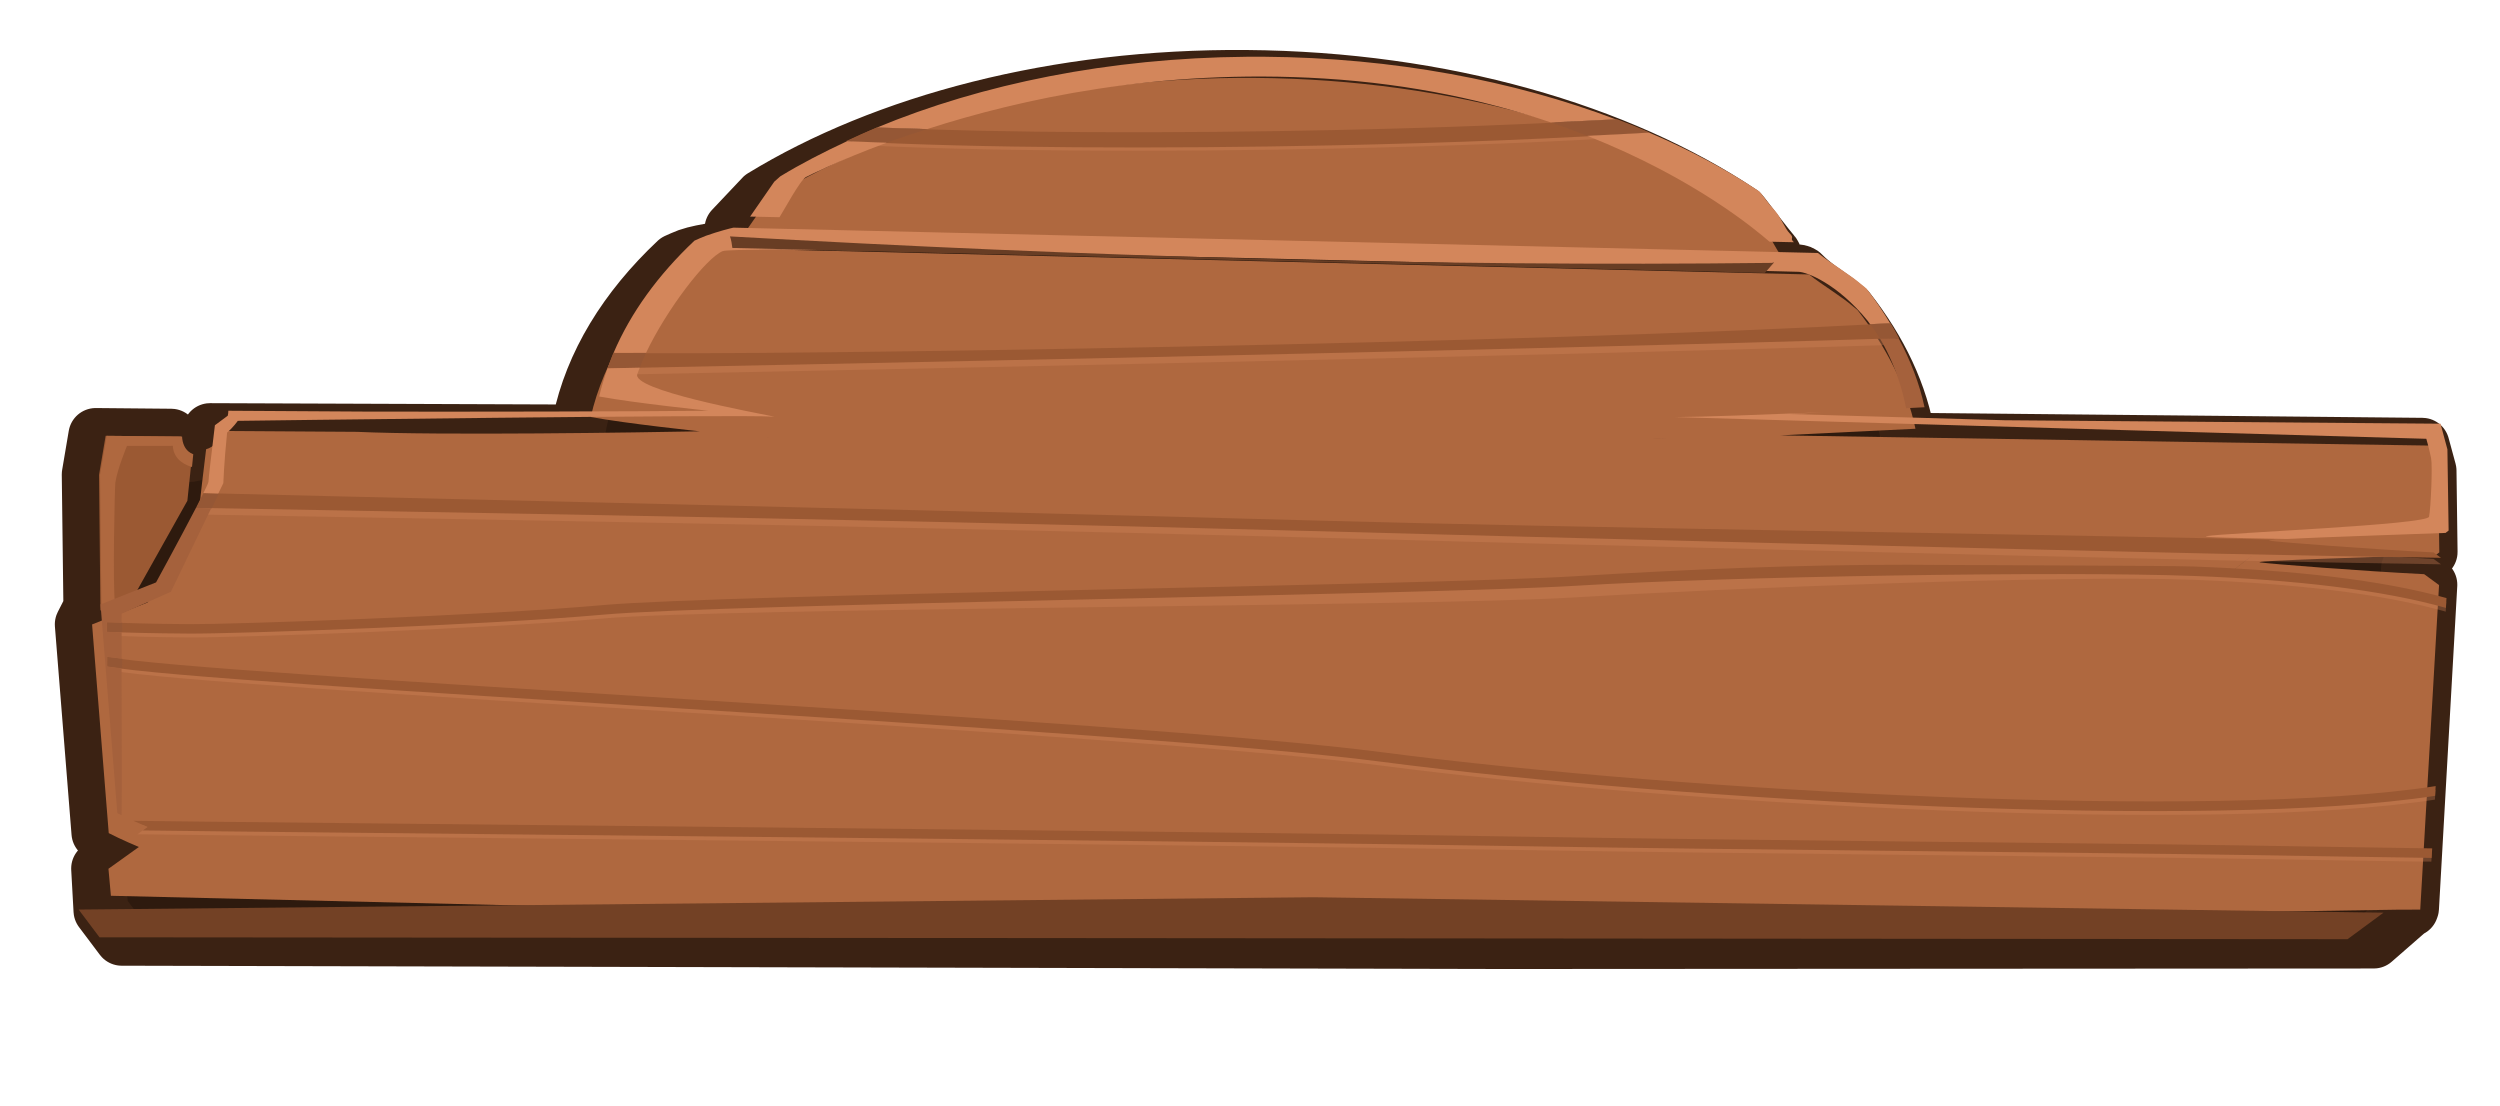 <?xml version="1.0" encoding="UTF-8" standalone="no"?>
<!-- Created with Inkscape (http://www.inkscape.org/) -->

<svg
   xmlns:dc="http://purl.org/dc/elements/1.1/"
   xmlns:cc="http://creativecommons.org/ns#"
   xmlns:rdf="http://www.w3.org/1999/02/22-rdf-syntax-ns#"
   xmlns:svg="http://www.w3.org/2000/svg"
   xmlns="http://www.w3.org/2000/svg"
   xmlns:sodipodi="http://sodipodi.sourceforge.net/DTD/sodipodi-0.dtd"
   xmlns:inkscape="http://www.inkscape.org/namespaces/inkscape"
   width="1287.273"
   height="569.71"
   viewBox="0 0 340.591 150.736"
   version="1.1"
   id="svg23489"
   inkscape:version="0.48.5 r10040"
   sodipodi:docname="header_board_light_wood_small_arched.svg">
  <defs
     id="defs23483" />
  <sodipodi:namedview
     id="base"
     pagecolor="#7d848b"
     bordercolor="#666666"
     borderopacity="1.0"
     inkscape:pageopacity="1"
     inkscape:pageshadow="2"
     inkscape:zoom="0.075338452"
     inkscape:cx="3708.3117"
     inkscape:cy="-622.48774"
     inkscape:document-units="px"
     inkscape:current-layer="layer1"
     showgrid="false"
     inkscape:pagecheckerboard="false"
     showborder="true"
     units="px"
     inkscape:window-width="1920"
     inkscape:window-height="1017"
     inkscape:window-x="-8"
     inkscape:window-y="-8"
     inkscape:window-maximized="1"
     inkscape:showpageshadow="false"
     guidetolerance="28"
     fit-margin-top="25"
     fit-margin-left="25"
     fit-margin-bottom="25"
     fit-margin-right="25">
    <inkscape:grid
       type="xygrid"
       id="grid24034"
       spacingx="1px"
       spacingy="1px"
       empspacing="8"
       visible="true"
       enabled="true"
       snapvisiblegridlinesonly="true"
       originx="960.321px"
       originy="-345.378px" />
  </sodipodi:namedview>
  <g
     inkscape:label="Layer 1"
     inkscape:groupmode="layer"
     id="layer1"
     transform="translate(254.085,-54.883)">
    <g
       transform="matrix(1.572,0,0,1.572,-3634.92,387.756)"
       id="g27435-9">
      <g
         id="g27437-1"
         transform="matrix(-1,-0.008,-0.008,1,4513.894,-420.685)">
        <path
           sodipodi:nodetypes="ccccccc"
           inkscape:connector-curvature="0"
           id="path27439-6"
           d="m 2150.494,272.35 6.011,31.833 0.153,13.79 188.914,0.038 -0.157,-9.564 8.617,-31.546 z"
           style="opacity:0;color:#000000;fill:#48240f;fill-opacity:1;fill-rule:nonzero;stroke:none;stroke-width:15;marker:none;visibility:visible;display:inline;overflow:visible;enable-background:accumulate" />
        <g
           transform="translate(-4.967,354.151)"
           id="g27441-5">
          <g
             id="g27443-5"
             transform="translate(166.836,-17.902)">
            <g
               transform="matrix(0.778,0,0,0.778,304.755,17.661)"
               id="g27445-1">
              <path
                 sodipodi:nodetypes="sccsscsccccccccccccccccccccccccccccccccccccs"
                 inkscape:connector-curvature="0"
                 id="path27447-3"
                 transform="matrix(0.34,0,0,0.34,-607.648,1.159)"
                 d="m 8541.844,-458 c -64.498,0 -122.43,16.584 -162.5,42.938 -0.165,0.207 -0.412,0.456 -0.563,0.656 -1.691,2.255 -8.583,11.004 -10.169,12.766 -1.586,1.762 3.66,3.309 2.204,4.719 -2.913,2.819 -9.3,0.059 -11.59,1.633 -3.794,3.829 -8.016,6.346 -10.789,8.32 -1.49,1.061 -2.929,2.303 -4.406,3.469 -10.522,13.192 -17.591,27.541 -20.094,42.719 l -0.399,-0.023 -0.265,-0.015 -0.993,-0.056 -166.663,0.299 -2.344,8.375 -0.562,26.594 7.125,5.594 -7.125,5.125 5.156,106 0.156,0.125 0,0.281 0,0.031 0.344,0 11.844,10.5 285.319,2.451 452.464,2.54 6.906,-9.031 0.875,-13.812 -9.906,-7.219 c 0,0 6.141,-2.532 9.906,-4.469 l 6,-68.25 -2.774,-5.548 0.889,-43.577 -2.063,-12.819 -24.709,0.031 c -0.132,2.225 -0.974,4.333 -2.906,5.406 -4.405,2.447 -9.783,-2.015 -9.844,-7.337 l -120.495,-0.509 c -0.167,-1.068 -0.353,-2.095 -0.562,-3.094 -3.804,-19.358 -14.746,-37.416 -31.25,-53.219 -1.257,-0.542 -2.51,-1.185 -3.719,-1.625 -5.169,-1.879 -14.95,-2.844 -14.95,-2.844 l 0.563,-6.198 c 0,0 -9.548,-10.309 -9.831,-10.584 C 8660.25,-442.461 8604.144,-458 8541.844,-458 z"
                 style="color:#000000;fill:#2e1a0e;fill-opacity:1;fill-rule:nonzero;stroke:#3b2213;stroke-width:17.905;stroke-linejoin:round;stroke-miterlimit:4;stroke-opacity:1;stroke-dasharray:none;marker:none;visibility:visible;display:inline;overflow:visible;enable-background:accumulate" />
              <path
                 inkscape:connector-curvature="0"
                 id="path27449-1"
                 d="m 2295.52,-154.505 c -21.921,0 -41.611,5.636 -55.23,14.593 -0.056,0.07 -0.14,0.155 -0.191,0.223 -0.575,0.767 -1.129,1.44 -1.667,2.039 -0.539,0.599 -1.056,1.889 -1.551,2.369 -0.625,0.605 0.064,0.497 -0.478,0.998 38.746,0.423 77.492,-0.399 116.238,-2.018 l -2.666,-3.898 c 0,0 -0.562,-0.502 -0.659,-0.595 -13.553,-8.431 -32.622,-13.712 -53.796,-13.712 z"
                 style="color:#000000;fill:#af683f;fill-opacity:1;fill-rule:nonzero;stroke:none;stroke-width:50;marker:none;visibility:visible;display:inline;overflow:visible;enable-background:accumulate" />
              <path
                 inkscape:connector-curvature="0"
                 id="path27451-6"
                 d="m 2354.499,-135.047 -120.784,1.944 c -0.352,0.282 -0.785,0.591 -1.285,0.935 -0.779,0.535 -1.702,1.135 -2.645,1.806 -0.506,0.36 -0.995,0.783 -1.498,1.179 -3.263,4.091 -5.543,8.509 -6.564,13.17 l 15.061,0.86 -44.356,0.356 -28.178,0.202 -0.786,2.846 -0.202,9.039 0.34,0.266 c 8.021,0.359 19.472,0.798 19.692,0.988 -0.012,0.006 -0.037,0.016 -0.074,0.021 -1.144,0.163 -11.311,0.876 -18.29,1.168 l -1.667,1.2 1.806,36.165 2.676,0.032 113.393,2.713 141.174,-2.227 0.297,-3.006 -3.367,-2.453 c 0,0 2.087,-0.86 3.367,-1.519 l 2.039,-23.197 0,-0.032 -6.16,-2.496 c 0,0 -5.757,-10.726 -5.757,-11.237 0,-0.4 -0.307,-3.001 -0.627,-5.884 -0.852,-0.236 -1.517,-0.965 -1.529,-2.05 l -15.262,-0.021 c -9.2,0.348 -31.858,-0.189 -38.181,-0.364 0,0 8.132,-0.785 12.161,-1.498 -1.406,-6.33 -5.062,-12.238 -10.483,-17.429 -0.427,-0.184 -0.853,-0.403 -1.264,-0.552 -1.447,-0.526 -2.651,-0.829 -3.048,-0.924 z"
                 style="color:#000000;fill:#af683f;fill-opacity:1;fill-rule:nonzero;stroke:none;stroke-width:50;marker:none;visibility:visible;display:inline;overflow:visible;enable-background:accumulate"
                 sodipodi:nodetypes="ccccccccccccccccccccccccccsccccccccc" />
              <path
                 inkscape:connector-curvature="0"
                 id="path27453-1"
                 d="m 2183.966,-102.281 2.082,1.636 0.011,-0.011 -2.092,-1.625 z"
                 style="color:#000000;fill:#7f4a2c;fill-opacity:1;fill-rule:nonzero;stroke:none;stroke-width:50;marker:none;visibility:visible;display:inline;overflow:visible;enable-background:accumulate" />
              <path
                 sodipodi:nodetypes="cccccccccc"
                 inkscape:connector-curvature="0"
                 id="path27455-1"
                 d="m 2423.308,-113.612 -8.398,0.011 c -0.045,0.756 -0.331,1.473 -0.988,1.837 -0.089,0.05 -0.185,0.089 -0.276,0.127 l 0.499,5.185 5.619,10.218 3.969,2.092 0.276,-15.114 -0.701,-4.357 z"
                 style="color:#000000;fill:#9b5933;fill-opacity:1;fill-rule:nonzero;stroke:none;stroke-width:50;marker:none;visibility:visible;display:inline;overflow:visible;enable-background:accumulate" />
              <path
                 style="color:#000000;fill:#734125;fill-opacity:1;fill-rule:nonzero;stroke:none;stroke-width:15;marker:none;visibility:visible;display:inline;overflow:visible;enable-background:accumulate"
                 d="m 8185.494,-305.999 15.035,11.27 944.925,6.767 8.855,-11.593 -519.151,-9.332 z"
                 id="path27457-3"
                 inkscape:connector-curvature="0"
                 transform="matrix(0.265,0,0,0.265,-6.3049604e-6,18.562)"
                 sodipodi:nodetypes="cccccc" />
              <path
                 inkscape:connector-curvature="0"
                 style="font-size:medium;font-style:normal;font-variant:normal;font-weight:normal;font-stretch:normal;text-indent:0;text-align:start;text-decoration:none;line-height:normal;letter-spacing:normal;word-spacing:normal;text-transform:none;direction:ltr;block-progression:tb;writing-mode:lr-tb;text-anchor:start;baseline-shift:baseline;opacity:0.332;color:#000000;fill:#d3865b;fill-opacity:1;fill-rule:nonzero;stroke:none;stroke-width:4;marker:none;visibility:visible;display:inline;overflow:visible;enable-background:accumulate;font-family:Sans;-inkscape-font-specification:Sans"
                 d="m 8651.469,-824.125 c -26.38,1.559 -58.743,2.78 -92.5,3.469 -52.218,1.065 -107.809,0.929 -149.906,-0.969 -3.464,1.434 -6.843,2.92 -10.156,4.469 43.28,2.381 103.648,2.653 160.156,1.5 38.51,-0.786 75.035,-2.206 103.188,-4.094 -3.518,-1.517 -7.112,-2.981 -10.781,-4.375 z M 8741,-756.156 c -128.094,3.909 -373.312,8.537 -418.375,9.375 -0.715,1.671 -1.333,3.366 -1.938,5.062 41.25,-0.765 294.461,-5.564 423.094,-9.531 -0.871,-1.642 -1.806,-3.292 -2.781,-4.906 z m -552.715,55.188 c -0.677,1.367 -1.494,3.002 -2.469,4.875 21.833,0.481 212.628,3.556 364.934,7.844 82.651,2.327 230.192,6.179 295.977,7.656 29.063,0.652 54.279,1.138 74.594,1.438 l -2.469,-1.781 c -20.525,-1.026 -50.418,-3.367 -53.781,-3.875 -0.109,-0.017 -0.183,-0.045 -0.219,-0.062 0.095,-0.081 1.069,-0.183 2.438,-0.281 -6.893,-0.146 -13.092,-0.272 -20.469,-0.438 -65.767,-1.476 -209.582,-3.704 -292.227,-6.031 -156.427,-4.404 -350.464,-8.848 -366.309,-9.344 z m 558.528,23.062 c -34.625,-0.09 -72.019,1.428 -108.875,3.656 -49.142,2.972 -279.599,5.731 -318.969,9.219 -39.37,3.487 -121.6,6.204 -135.278,6.094 -12.579,-0.101 -18.443,-0.3 -26,-0.594 l 0,3.125 c 7.577,0.294 13.439,0.493 25.969,0.594 14.12,0.114 96.221,-2.607 135.59,-6.094 39.369,-3.487 268.696,-3.657 317.781,-6.625 49.085,-2.968 160.088,-7.286 203.134,-5.625 32.785,1.265 61.567,4.518 82.688,10.5 l 0.156,-3.188 c -21.5,-6.018 -50.121,-9.18 -82.719,-10.438 -8.103,-0.313 -76.352,-0.471 -84.884,-0.562 -2.844,-0.031 -5.708,-0.055 -8.594,-0.062 z m -588.997,29.688 0,3.156 c 32.275,6.178 334.346,20.773 416.09,31.531 99.347,13.076 272.492,22.635 345.352,11.469 l 0.187,-3.188 c -72,11.142 -245.569,1.725 -345.102,-11.375 -82.112,-10.807 -384.558,-25.471 -416.528,-31.594 z m 10.344,53.781 c 0.6,0.259 1.719,0.719 1.719,0.719 l -3.281,2.375 c 32.671,0.544 350.17,3.658 457.153,5.594 61.92,1.12 184.21,2.204 231.915,3 23.852,0.398 44.035,0.763 58.688,0.969 1.558,0.022 2.566,0.02 3.719,0.031 l 0.188,-3.094 c -1.197,-0.012 -2.264,-0.04 -3.875,-0.062 -14.647,-0.206 -34.837,-0.571 -58.688,-0.969 -47.701,-0.796 -169.964,-1.88 -231.883,-3 -107.207,-1.94 -416.783,-4.976 -455.653,-5.562 z"
                 transform="matrix(-0.34,-0.003,-0.003,0.34,5194.273,156.295)"
                 id="path27459-2"
                 sodipodi:nodetypes="csccscccccccccsscccccssccsssccssssccsccccsccsccccssccccsscc" />
              <path
                 inkscape:connector-curvature="0"
                 style="font-size:medium;font-style:normal;font-variant:normal;font-weight:normal;font-stretch:normal;text-indent:0;text-align:start;text-decoration:none;line-height:normal;letter-spacing:normal;word-spacing:normal;text-transform:none;direction:ltr;block-progression:tb;writing-mode:lr-tb;text-anchor:start;baseline-shift:baseline;color:#000000;fill:#9b5933;fill-opacity:1;fill-rule:nonzero;stroke:none;stroke-width:4;marker:none;visibility:visible;display:inline;overflow:visible;enable-background:accumulate;font-family:Sans;-inkscape-font-specification:Sans"
                 d="m 8651.469,-825.188 c -26.381,1.559 -58.743,2.78 -92.5,3.469 -52.218,1.065 -107.809,0.929 -149.906,-0.969 -3.464,1.434 -6.844,2.92 -10.156,4.469 43.28,2.381 103.679,2.653 160.188,1.5 38.51,-0.786 75.004,-2.206 103.156,-4.094 -3.518,-1.517 -7.112,-2.981 -10.781,-4.375 z m 89.562,66.906 c -116.38,6.518 -365.371,10.306 -418.375,9.375 -0.715,1.671 -1.333,3.366 -1.937,5.062 41.25,-0.765 294.461,-5.564 423.094,-9.531 -0.872,-1.642 -1.806,-3.292 -2.781,-4.906 z m -552.747,55.188 c -0.677,1.367 -1.463,2.97 -2.438,4.844 21.833,0.481 212.597,3.587 364.903,7.875 82.651,2.327 230.192,6.179 295.977,7.656 29.063,0.652 54.279,1.138 74.594,1.438 l -2.437,-1.781 c -20.525,-1.026 -50.419,-3.367 -53.781,-3.875 -0.109,-0.017 -0.184,-0.044 -0.219,-0.062 0.095,-0.081 1.068,-0.182 2.437,-0.281 -6.893,-0.146 -13.092,-0.272 -20.469,-0.438 -65.767,-1.476 -209.582,-3.704 -292.227,-6.031 -156.427,-4.404 -350.495,-8.848 -366.34,-9.344 z m 558.528,23.938 c -34.625,-0.09 -72.019,1.428 -108.875,3.656 -49.142,2.972 -279.568,5.731 -318.938,9.219 -39.37,3.487 -121.631,6.235 -135.309,6.125 -12.579,-0.101 -19.568,-0.331 -27.125,-0.625 l 0,3.125 c 7.577,0.294 14.564,0.493 27.094,0.594 14.121,0.114 96.221,-2.607 135.59,-6.094 39.369,-3.487 269.789,-6.251 318.875,-9.219 49.085,-2.968 159.025,-4.692 202.071,-3.031 32.818,1.266 61.592,4.538 82.719,10.531 l 0.188,-3.219 c -21.507,-6.029 -50.186,-9.147 -82.812,-10.406 -8.104,-0.313 -76.352,-0.502 -84.884,-0.594 -2.844,-0.031 -5.708,-0.055 -8.594,-0.062 z m -590.122,29.688 0,3.156 c 32.275,6.178 335.503,20.773 417.247,31.531 99.375,13.079 272.525,22.65 345.384,11.469 l 0.188,-3.188 c -71.998,11.157 -245.602,1.729 -345.165,-11.375 -82.112,-10.807 -385.683,-25.471 -417.653,-31.594 z m 8.563,53.719 c 2.485,1.125 4.625,2.031 4.625,2.031 l -1.563,1.125 c 35.825,0.578 349.262,3.672 455.465,5.594 61.92,1.12 184.179,2.204 231.884,3 23.852,0.398 44.067,0.763 58.719,0.969 1.584,0.022 2.611,0.051 3.781,0.062 l 0.188,-3.125 c -1.214,-0.012 -2.3,-0.039 -3.938,-0.062 -14.647,-0.206 -34.837,-0.571 -58.688,-0.969 -47.701,-0.796 -169.995,-1.88 -231.915,-3 -108.615,-1.965 -425.219,-5.099 -458.559,-5.625 z"
                 transform="matrix(-0.34,-0.003,-0.003,0.34,5194.273,156.295)"
                 id="path27461-2"
                 sodipodi:nodetypes="csccscccccccccsscccccsscssssccssssccscsccsccsccccssccccssc" />
              <path
                 inkscape:connector-curvature="0"
                 id="path27463-1"
                 d="m 2249.477,-114.718 c 0.643,0.008 1.155,0.008 1.391,-0.011 0.012,-9.5e-4 0.014,-0.01 0.021,-0.011 -0.121,-0.005 -0.654,0.003 -1.413,0.021 z"
                 style="color:#000000;fill:#915535;fill-opacity:1;fill-rule:nonzero;stroke:none;stroke-width:50;marker:none;visibility:visible;display:inline;overflow:visible;enable-background:accumulate" />
              <path
                 inkscape:connector-curvature="0"
                 id="path27465-0"
                 d="m 2183.966,-102.281 1.636,1.285 c 0.01,-3.4e-4 0.014,3.4e-4 0.021,0 l -1.657,-1.285 z"
                 style="color:#000000;fill:#915535;fill-opacity:1;fill-rule:nonzero;stroke:none;stroke-width:50;marker:none;visibility:visible;display:inline;overflow:visible;enable-background:accumulate" />
              <path
                 sodipodi:nodetypes="ccccccccccccc"
                 inkscape:connector-curvature="0"
                 id="path27467-7"
                 d="m 2423.193,-113.613 -8.398,0.011 c -0.045,0.756 -0.331,1.473 -0.988,1.837 -0.092,0.051 -0.183,0.089 -0.276,0.127 l 0.128,1.423 c 1.307,-0.363 2.106,-1.213 2.151,-2.342 l 5.111,0.045 c 0,0 1.084,2.672 1.264,4.118 0.065,0.517 0.215,11.489 -0.066,13.343 l 1.5,0.908 0.276,-15.114 -0.701,-4.357 z"
                 style="color:#000000;fill:#af683f;fill-opacity:1;fill-rule:nonzero;stroke:none;stroke-width:50;marker:none;visibility:visible;display:inline;overflow:visible;enable-background:accumulate" />
              <path
                 inkscape:connector-curvature="0"
                 id="path27469-9"
                 d="m 2349.74,-114.038 c -0.11,0.009 -0.189,0.021 -0.223,0.032 -0.094,0.031 0.024,0.008 0.223,-0.032 z"
                 style="color:#000000;fill:#915535;fill-opacity:1;fill-rule:nonzero;stroke:none;stroke-width:50;marker:none;visibility:visible;display:inline;overflow:visible;enable-background:accumulate" />
              <path
                 inkscape:connector-curvature="0"
                 style="color:#000000;fill:#955735;fill-opacity:1;fill-rule:nonzero;stroke:none;stroke-width:50;marker:none;visibility:visible;display:inline;overflow:visible;enable-background:accumulate"
                 d="m 8188.452,-703.094 c -0.157,0.317 -0.393,0.782 -0.562,1.125 -0.463,0.923 -0.795,1.629 -1.375,2.75 -0.151,0.293 -0.342,0.665 -0.5,0.969 0.507,0.011 4.368,0.111 5,0.125 l 2.312,-4.812 c -0.306,-0.01 -4.63,-0.149 -4.875,-0.156 z m -31.719,42.312 0,3.125 c 1.372,0.053 3.537,0.047 4.906,0.094 0,-1.266 0,-1.834 0,-3.094 -1.366,-0.049 -3.539,-0.072 -4.906,-0.125 z m 0.125,11.312 0,3.156 c 0.886,0.17 3.541,0.412 4.75,0.594 0,-1.271 0.033,-1.873 0.031,-3.156 -1.218,-0.183 -3.894,-0.424 -4.781,-0.594 z"
                 transform="matrix(-0.34,-0.003,-0.003,0.34,5194.273,156.295)"
                 id="path27471-2"
                 sodipodi:nodetypes="ccccccccccccccccccc" />
              <path
                 inkscape:connector-curvature="0"
                 style="color:#000000;fill:#a5613c;fill-opacity:1;fill-rule:nonzero;stroke:none;stroke-width:50;marker:none;visibility:visible;display:inline;overflow:visible;enable-background:accumulate"
                 d="m 8190.839,-698.125 c -0.632,-0.014 -4.493,-0.114 -5,-0.125 -5.074,9.764 -13.094,24.406 -13.094,24.406 l -18.188,7.188 0,0.094 5.438,68.312 c 0.423,0.222 0.935,0.454 1.406,0.688 0.124,-7.114 0.056,-28.764 0.031,-48.156 -1.209,-0.182 -3.864,-0.424 -4.75,-0.594 l 0,-3.156 c 0.887,0.17 3.563,0.411 4.781,0.594 0,-3.532 0,-5.132 0,-8.688 -1.37,-0.047 -3.534,-0.041 -4.906,-0.094 l 0,-3.125 c 1.367,0.053 3.54,0.076 4.906,0.125 0,-1.196 0,-1.751 0,-2.938 l 16.156,-7.188 13.219,-27.344 z"
                 id="path27473-4"
                 transform="matrix(-0.34,-0.003,-0.003,0.34,5194.273,156.295)"
                 sodipodi:nodetypes="ccccccccccccccccccc" />
              <path
                 inkscape:connector-curvature="0"
                 style="color:#000000;fill:#955735;fill-opacity:1;fill-rule:nonzero;stroke:none;stroke-width:50;marker:none;visibility:visible;display:inline;overflow:visible;enable-background:accumulate"
                 d="m 8651.094,-825.156 c -6.47,0.381 -14.164,0.663 -21.281,1 4.168,1.42 8.158,2.895 11.969,4.406 6.666,-0.356 14.241,-0.663 20.219,-1.062 -3.546,-1.526 -7.207,-2.942 -10.906,-4.344 z m -242.031,2.469 c -3.382,1.4 -6.543,2.959 -9.781,4.469 3.969,0.217 8.699,0.349 12.938,0.531 3.961,-1.459 8.559,-2.94 13.312,-4.469 -5.48,-0.179 -11.325,-0.301 -16.437,-0.531 -0.01,0.004 -0.022,-0.004 -0.031,0 z m 331.844,64.406 c -1.941,0.109 -4.549,0.205 -6.562,0.312 1.187,1.549 2.279,3.132 3.25,4.75 1.754,-0.053 4.382,-0.103 6.094,-0.156 -0.875,-1.649 -1.801,-3.285 -2.781,-4.906 z m -407.562,9.344 c -2.509,-0.022 -8.676,0.066 -10.656,0.031 -0.046,0.107 -0.111,0.206 -0.156,0.312 -0.373,0.889 -0.697,1.789 -1.031,2.688 -0.263,0.683 -0.505,1.375 -0.75,2.062 1.216,-0.023 8.956,-0.189 10.531,-0.219 0.6,-1.583 1.259,-3.182 2.063,-4.875 z"
                 transform="matrix(-0.34,-0.003,-0.003,0.34,5194.273,156.295)"
                 id="path27475-5" />
              <path
                 inkscape:connector-curvature="0"
                 style="color:#000000;fill:#d3865b;fill-opacity:1;fill-rule:nonzero;stroke:none;stroke-width:50;marker:none;visibility:visible;display:inline;overflow:visible;enable-background:accumulate"
                 d="m 8331.281,-744.062 c -1.575,0.029 -9.315,0.196 -10.531,0.219 0,0.003 -0.03,-0.003 -0.031,0 -1.082,3.037 -2.032,6.105 -2.75,9.219 11.838,2.192 35.75,4.688 35.75,4.688 -18.382,0.235 -83.294,0.294 -112.34,0.188 l -44.906,-0.312 c -0.013,0.581 -0.057,1.116 -0.188,1.625 l -4.219,3.125 c -1.058,8.961 -2.115,17.329 -2.125,18.562 0,0.311 -1.053,2.457 -2.219,4.781 0.17,-0.343 0.406,-0.808 0.562,-1.125 0.245,0.008 4.569,0.147 4.875,0.156 l 1.656,-3.406 c 0,0 0.198,-6.201 1.25,-16.562 2.137,-1.842 3.5,-3.844 3.5,-3.844 0,0 165.311,-2.063 175.809,-1.219 -6.517,-1.374 -47.334,-8.797 -44.875,-14.094 0.208,-0.63 0.532,-1.344 0.781,-2 z m 387.438,14.938 c -17.932,0.7 -38.952,1.485 -48.25,1.531 26.845,0.86 246.071,7.312 246.071,7.312 0,0 1.052,3.713 1.562,6.375 0.51,2.662 -0.135,16.503 -0.688,19.156 -0.553,2.654 -67.582,5.292 -72.906,6.312 -2.098,0.402 10.291,0.595 26.281,0.938 0.03,6.2e-4 0.065,-6.4e-4 0.094,0 10.86,-0.561 34.233,-1.289 51.937,-1.938 l 1,-0.781 -0.375,-26.594 -2.25,-8.406 -142.79,-1.25 -70.594,-2.094 10.906,-0.562 z"
                 id="path27477"
                 transform="matrix(-0.34,-0.003,-0.003,0.34,5194.273,156.295)"
                 sodipodi:nodetypes="cccccccccccccccccccccccscscccccccccc" />
              <path
                 inkscape:connector-curvature="0"
                 style="color:#000000;fill:#a5613c;fill-opacity:1;fill-rule:nonzero;stroke:none;stroke-width:50;marker:none;visibility:visible;display:inline;overflow:visible;enable-background:accumulate"
                 d="m 8743.688,-753.375 c -1.711,0.053 -4.339,0.103 -6.094,0.156 6.316,10.518 8.313,21.651 8.5,22.781 l 6.062,-0.312 c -1.64,-7.786 -4.594,-15.326 -8.469,-22.625 z"
                 id="path27479"
                 transform="matrix(-0.34,-0.003,-0.003,0.34,5194.273,156.295)" />
              <path
                 inkscape:connector-curvature="0"
                 style="color:#000000;fill:#d3865b;fill-opacity:1;fill-rule:nonzero;stroke:none;stroke-width:50;marker:none;visibility:visible;display:inline;overflow:visible;enable-background:accumulate"
                 d="m 8361.969,-789.906 c -1.171,0.27 -4.731,1.143 -9,2.656 -1.212,0.43 -2.489,1.061 -3.75,1.594 -11.874,11.188 -20.887,23.559 -26.531,36.75 1.98,0.035 8.147,-0.053 10.656,-0.031 6.712,-14.141 19.652,-31.052 25.125,-33.281 6.4,-2.607 349.748,7.041 352.406,7.062 2.658,0.021 12.717,3.817 22.719,16.125 0.277,0.34 0.485,0.716 0.75,1.062 2.013,-0.107 4.621,-0.204 6.562,-0.312 -2.337,-3.866 -4.849,-7.677 -7.75,-11.375 -1.468,-1.177 -2.893,-2.427 -4.375,-3.5 -2.756,-1.996 -5.472,-3.783 -7.75,-5.375 -1.463,-1.023 -2.72,-1.943 -3.75,-2.781 l -355.312,-8.594 z"
                 id="path27481"
                 transform="matrix(-0.34,-0.003,-0.003,0.34,5194.273,156.295)" />
              <path
                 inkscape:connector-curvature="0"
                 style="color:#000000;fill:#d3865b;fill-opacity:1;fill-rule:nonzero;stroke:none;stroke-width:50;marker:none;visibility:visible;display:inline;overflow:visible;enable-background:accumulate"
                 d="m 8412.219,-817.688 c -4.239,-0.182 -8.968,-0.314 -12.938,-0.531 -7.697,3.588 -15.124,7.369 -21.937,11.531 -0.286,0.272 -1.969,1.75 -1.969,1.75 l -7.906,11.406 9.625,0.219 c 1.213,-1.811 6.78,-12.222 8.687,-13.156 0.755,-0.37 10.421,-5.32 26.438,-11.219 z"
                 id="path27483"
                 transform="matrix(-0.34,-0.003,-0.003,0.34,5194.273,156.295)" />
              <path
                 inkscape:connector-curvature="0"
                 style="color:#000000;fill:#d3865b;fill-opacity:1;fill-rule:nonzero;stroke:none;stroke-width:50;marker:none;visibility:visible;display:inline;overflow:visible;enable-background:accumulate"
                 d="m 8662,-820.812 c -5.978,0.4 -13.553,0.706 -20.219,1.062 35.195,13.958 55.228,30.927 59.625,34.719 l 8,0.188 c -1.583,-1.489 0.419,-1.143 -1.406,-2.938 -1.445,-1.421 -2.928,-5.257 -4.5,-7.031 -1.572,-1.775 -3.171,-3.762 -4.844,-6.031 -0.148,-0.201 -0.4,-0.448 -0.562,-0.656 -10.764,-7.204 -22.933,-13.648 -36.094,-19.312 z"
                 id="path27485-9"
                 transform="matrix(-0.34,-0.003,-0.003,0.34,5194.273,156.295)" />
              <path
                 inkscape:connector-curvature="0"
                 style="color:#000000;fill:#d3865b;fill-opacity:1;fill-rule:nonzero;stroke:none;stroke-width:50;marker:none;visibility:visible;display:inline;overflow:visible;enable-background:accumulate"
                 d="m 8530.125,-845.75 c -45.009,0.339 -86.646,8.83 -121.031,23.062 5.112,0.23 10.958,0.352 16.437,0.531 30.358,-9.762 75.734,-19.845 130.063,-16.438 29.043,1.822 53.741,7.463 74.219,14.438 7.117,-0.337 14.811,-0.619 21.281,-1 -33.41,-12.661 -72.772,-20.252 -115.156,-20.594 -1.947,-0.016 -3.878,-0.015 -5.812,0 z"
                 id="path27487"
                 transform="matrix(-0.34,-0.003,-0.003,0.34,5194.273,156.295)" />
            </g>
            <path
               sodipodi:nodetypes="ccccccc"
               inkscape:connector-curvature="0"
               id="path27489-1"
               d="m 2136.124,-88.444 c -30.592,1.49 -60.723,2.157 -90.397,1.571 0.015,-0.013 0.021,-0.021 0.033,-0.033 0,4.5e-5 -0.132,0 -0.132,0 l 0.785,0.908 89.495,-1.447 c 0.104,-0.826 0.208,-0.951 0.215,-0.999 z"
               style="color:#000000;fill:#683d24;fill-opacity:1;fill-rule:nonzero;stroke:none;stroke-width:4;marker:none;visibility:visible;display:inline;overflow:visible;enable-background:accumulate" />
          </g>
        </g>
      </g>
    </g>
  </g>
</svg>
